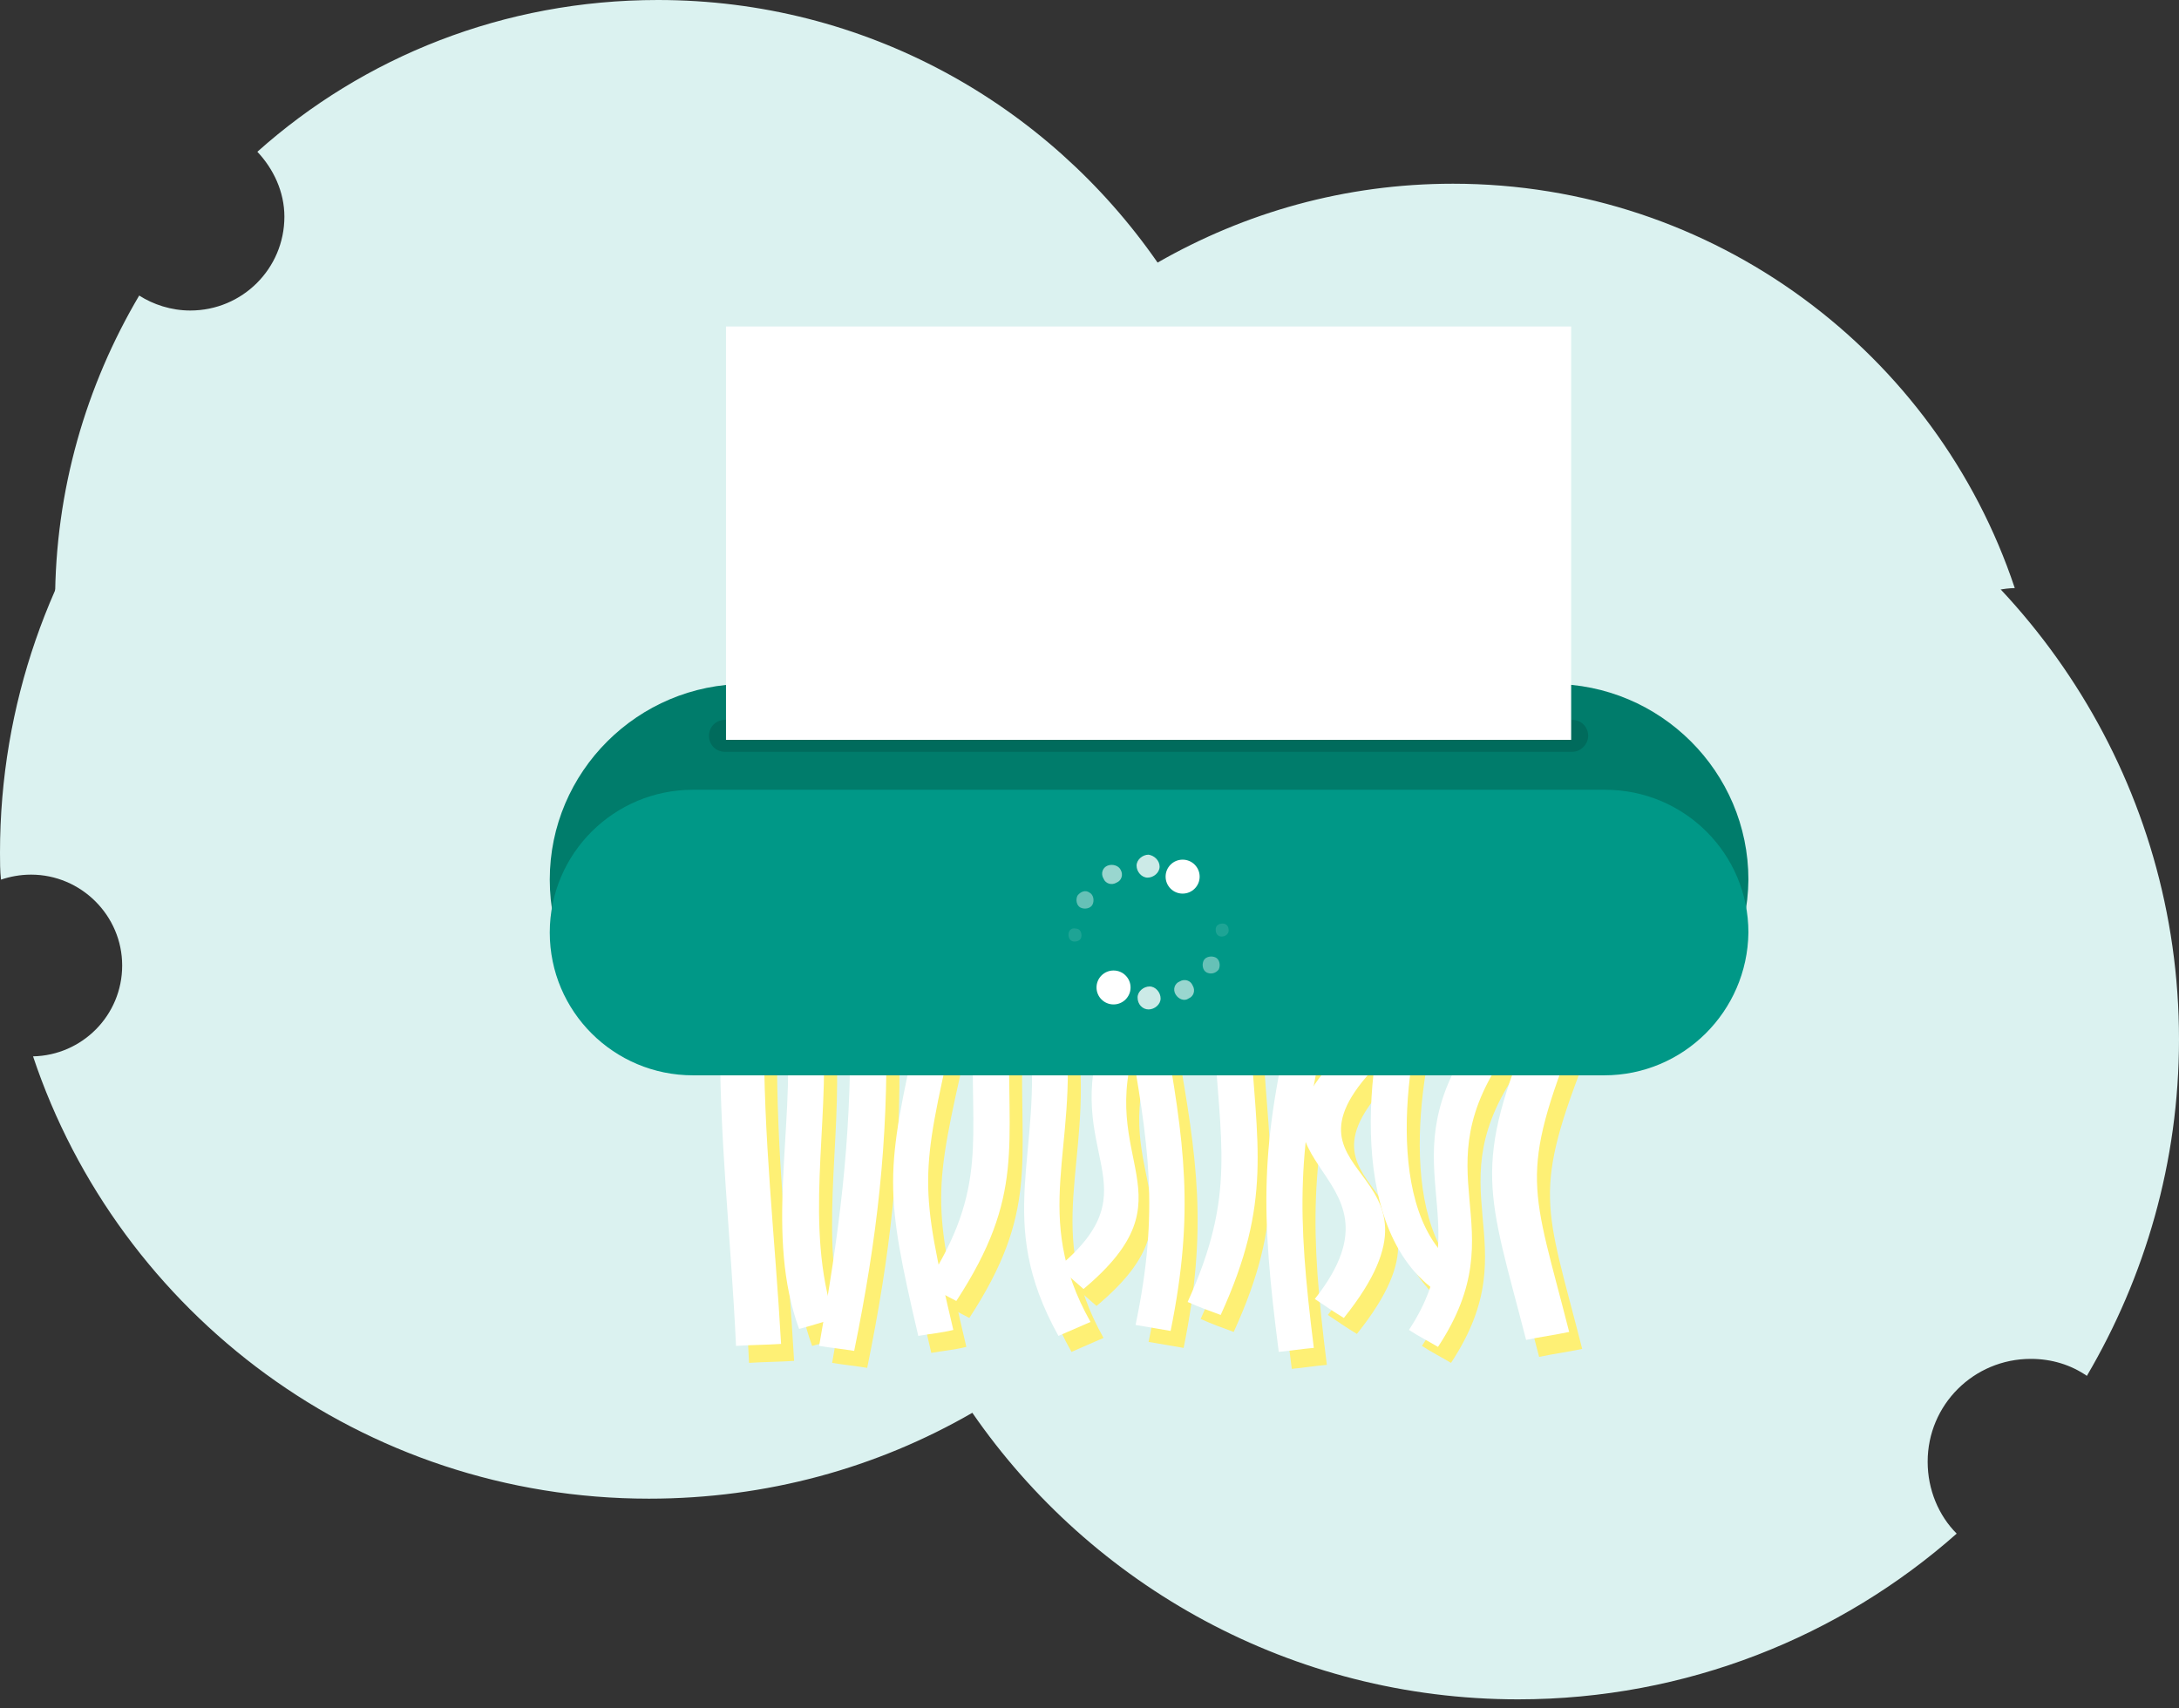 <svg width="250" height="196" viewBox="0 0 250 196" fill="none" xmlns="http://www.w3.org/2000/svg">
<rect x="0" y="0" width="250" height="196" fill="#333333" stroke="none"/>
<g clip-path="url(#clip0)">
<path d="M231.273 86.504C225.988 86.504 221.737 82.265 221.737 76.995C221.737 71.839 225.873 67.6 231.158 67.485C222.197 40.56 196.691 21.082 166.705 21.082C154.297 21.082 142.808 24.405 132.812 30.133C120.175 11.916 99.265 0 75.482 0C57.789 0 41.705 6.531 29.527 17.416C31.365 19.363 32.629 21.998 32.629 24.863C32.629 30.821 27.803 35.633 21.829 35.633C19.646 35.633 17.578 34.946 15.97 33.914C9.88 44.226 6.319 56.257 6.319 69.089C6.319 95.556 21.255 118.586 43.198 130.158H220.473C229.32 118.7 234.605 104.378 234.605 88.796C234.605 87.879 234.605 86.848 234.49 85.932C233.456 86.275 232.422 86.504 231.273 86.504Z" fill="#DBF2F0"/>
<path d="M3.562 100.368C9.306 100.368 14.017 105.066 14.017 110.794C14.017 116.523 9.421 121.106 3.791 121.221C13.672 150.781 41.59 171.978 74.448 171.978C88.005 171.978 100.643 168.426 111.558 162.124C125.23 181.946 148.208 195.007 174.173 195.007C193.474 195.007 211.167 187.789 224.494 175.988C222.426 173.925 221.163 170.946 221.163 167.738C221.163 161.207 226.448 155.937 232.996 155.937C235.409 155.937 237.592 156.624 239.43 157.885C246.094 146.542 250 133.366 250 119.273C250 90.285 233.571 65.079 209.559 52.361H15.395C5.744 65.079 0 80.775 0 97.847C0 98.879 0 99.91 0.115 100.941C1.149 100.597 2.298 100.368 3.562 100.368Z" fill="#DBF2F0"/>
<path d="M84.1 119.961C85.823 119.961 87.547 119.961 89.155 119.961C89.04 132.335 90.419 143.907 91.108 156.167C89.385 156.281 87.662 156.281 85.938 156.396C85.364 144.022 83.985 132.335 84.1 119.961Z" fill="#FEF075"/>
<path d="M91.797 120.076C93.176 119.961 94.555 119.961 95.933 119.961C96.623 131.418 93.751 142.532 97.197 153.302C95.819 153.646 94.555 154.104 93.176 154.448C89.27 143.793 92.602 131.533 91.797 120.076Z" fill="#FEF075"/>
<path d="M99.036 119.961C100.414 119.961 101.793 119.961 103.172 119.846C103.402 133.022 102.138 144.022 99.495 156.969C98.117 156.739 96.853 156.625 95.474 156.396C97.772 143.563 99.151 133.022 99.036 119.961Z" fill="#FEF075"/>
<path d="M106.848 119.731C108.227 120.075 109.491 120.075 110.869 120.304C107.078 136.918 106.963 137.949 110.869 154.562C109.491 154.906 108.112 155.021 106.848 155.25C102.942 138.522 103.057 136.574 106.848 119.731Z" fill="#FEF075"/>
<path d="M113.167 120.075C114.546 120.075 115.924 120.075 117.303 120.075C116.958 133.481 119.141 139.095 111.214 151.24C110.065 150.667 108.916 149.979 107.767 149.407C115.12 138.064 112.822 132.678 113.167 120.075Z" fill="#FEF075"/>
<path d="M119.601 120.075C120.979 119.961 122.358 119.961 123.737 119.846C125.23 133.595 119.715 141.272 126.609 153.531C125.345 154.104 124.196 154.563 122.932 155.135C115.465 141.845 121.209 134.512 119.601 120.075Z" fill="#FEF075"/>
<path d="M128.103 120.19C129.367 120.534 130.746 120.877 132.009 121.107C127.069 135.314 138.673 139.095 125.805 149.865C124.886 149.063 123.852 148.146 122.933 147.344C134.077 137.949 123.163 134.512 128.103 120.19Z" fill="#FEF075"/>
<path d="M130.976 120.19C132.354 119.961 133.618 119.846 134.997 119.617C137.409 133.137 138.558 141.043 135.801 154.677C134.422 154.448 133.158 154.219 131.78 153.99C134.537 140.814 133.273 133.252 130.976 120.19Z" fill="#FEF075"/>
<path d="M140.741 120.075C142.12 119.961 143.498 119.846 144.877 119.846C145.681 133.481 147.52 139.782 141.545 152.844C140.281 152.386 139.018 151.927 137.754 151.354C143.384 138.98 141.545 133.022 140.741 120.075Z" fill="#FEF075"/>
<path d="M149.932 117.555C151.311 117.784 152.574 118.013 153.953 118.357C150.277 133.939 150.277 140.928 152.23 156.625C150.851 156.739 149.472 156.969 148.209 157.083C146.14 141.043 146.026 133.366 149.932 117.555Z" fill="#FEF075"/>
<path d="M157.745 120.648C158.779 121.336 159.813 122.138 160.732 122.825C144.992 137.72 170.268 134.856 155.677 153.073C154.528 152.386 153.379 151.584 152.345 150.896C164.638 135.429 139.477 135.887 157.745 120.648Z" fill="#FEF075"/>
<path d="M161.651 113.659C162.915 114.117 164.293 114.461 165.557 114.92C162.57 123.513 160.042 142.876 169.923 147.917C169.234 148.948 168.429 149.865 167.74 150.896C155.562 144.595 158.204 122.825 161.651 113.659Z" fill="#FEF075"/>
<path d="M170.957 120.419C172.221 120.992 173.37 121.565 174.634 122.138C164.064 136.689 175.782 142.303 166.476 156.396C165.327 155.708 164.179 155.135 163.145 154.448C171.531 141.73 160.272 135.314 170.957 120.419Z" fill="#FEF075"/>
<path d="M182.331 120.305C175.667 137.033 177.276 138.064 181.527 154.792C179.918 155.136 178.195 155.365 176.586 155.708C172.221 138.751 170.268 135.887 177.506 118.93C179.114 119.273 180.723 119.846 182.331 120.305Z" fill="#FEF075"/>
<path d="M82.606 118.013C84.33 118.013 86.053 118.013 87.662 118.013C87.547 130.387 88.925 141.959 89.615 154.219C87.891 154.333 86.168 154.333 84.445 154.448C83.87 142.074 82.492 130.501 82.606 118.013Z" fill="white"/>
<path d="M90.304 118.127C91.683 118.013 93.061 118.013 94.44 118.013C95.129 129.47 92.257 140.584 95.704 151.354C94.325 151.698 93.061 152.156 91.683 152.5C87.776 141.844 91.108 129.699 90.304 118.127Z" fill="white"/>
<path d="M97.542 118.013C98.921 118.013 100.299 118.013 101.678 117.898C101.908 131.074 100.644 142.073 98.002 155.02C96.623 154.791 95.359 154.677 93.981 154.448C96.278 141.615 97.657 131.074 97.542 118.013Z" fill="white"/>
<path d="M105.355 117.784C106.733 118.127 107.997 118.127 109.376 118.357C105.584 134.97 105.469 136.001 109.376 152.615C107.997 152.958 106.618 153.073 105.355 153.302C101.448 136.574 101.563 134.626 105.355 117.784Z" fill="white"/>
<path d="M111.673 118.127C113.052 118.127 114.431 118.127 115.809 118.127C115.465 131.533 117.648 137.147 109.72 149.292C108.571 148.719 107.422 148.032 106.273 147.459C113.511 136.23 111.214 130.731 111.673 118.127Z" fill="white"/>
<path d="M118.107 118.242C119.486 118.127 120.864 118.127 122.243 118.013C123.736 131.762 118.222 139.438 125.115 151.698C123.851 152.271 122.702 152.729 121.439 153.302C113.971 139.897 119.715 132.564 118.107 118.242Z" fill="white"/>
<path d="M126.609 118.242C127.873 118.586 129.252 118.93 130.516 119.159C125.575 133.366 137.179 137.147 124.312 147.917C123.393 147.115 122.359 146.199 121.439 145.397C132.584 136.116 121.669 132.564 126.609 118.242Z" fill="white"/>
<path d="M129.482 118.242C130.861 118.013 132.124 117.898 133.503 117.669C135.916 131.189 137.065 139.095 134.307 152.729C132.929 152.5 131.665 152.271 130.286 152.042C133.043 138.865 131.78 131.303 129.482 118.242Z" fill="white"/>
<path d="M139.247 118.127C140.626 118.013 142.005 117.898 143.383 117.898C144.188 131.532 146.026 137.834 140.052 150.896C138.788 150.437 137.524 149.979 136.26 149.406C141.89 137.032 139.937 131.189 139.247 118.127Z" fill="white"/>
<path d="M148.438 115.606C149.817 115.836 151.081 116.065 152.459 116.408C148.783 131.991 148.783 138.98 150.736 154.677C149.357 154.791 147.979 155.02 146.715 155.135C144.647 139.094 144.532 131.532 148.438 115.606Z" fill="white"/>
<path d="M156.251 118.815C157.285 119.502 158.319 120.304 159.238 120.992C143.498 135.887 168.774 133.022 154.183 151.24C153.034 150.552 151.885 149.75 150.851 149.063C163.145 133.481 137.984 133.939 156.251 118.815Z" fill="white"/>
<path d="M160.157 111.826C161.421 112.284 162.8 112.628 164.063 113.086C161.076 121.679 158.549 141.042 168.429 146.084C167.74 147.115 166.936 148.032 166.246 149.063C154.068 142.646 156.71 120.877 160.157 111.826Z" fill="white"/>
<path d="M169.463 118.585C170.727 119.158 171.876 119.731 173.14 120.304C162.57 134.855 174.289 140.469 164.983 154.562C163.834 153.875 162.685 153.302 161.651 152.614C170.038 139.896 158.779 133.366 169.463 118.585Z" fill="white"/>
<path d="M180.837 118.356C174.174 135.084 175.782 136.116 180.033 152.844C178.425 153.187 176.701 153.416 175.093 153.76C170.727 136.803 168.774 133.939 176.012 116.981C177.62 117.325 179.229 117.898 180.837 118.356Z" fill="white"/>
<path d="M177.964 123.398H85.593C73.185 123.398 63.075 113.315 63.075 100.941C63.075 88.567 73.185 78.484 85.593 78.484H178.079C190.487 78.484 200.598 88.567 200.598 100.941C200.483 113.315 190.372 123.398 177.964 123.398Z" fill="#007C6B"/>
<path d="M184.054 123.398H79.504C70.428 123.398 63.075 116.065 63.075 107.014C63.075 97.962 70.428 90.629 79.504 90.629H184.168C193.245 90.629 200.598 97.962 200.598 107.014C200.483 116.065 193.13 123.398 184.054 123.398Z" fill="#009887"/>
<path d="M180.377 86.276H83.18C82.147 86.276 81.342 85.474 81.342 84.443C81.342 83.411 82.147 82.609 83.18 82.609H180.377C181.411 82.609 182.215 83.411 182.215 84.443C182.215 85.359 181.411 86.276 180.377 86.276Z" fill="#006B5C"/>
<path d="M180.262 37.466H83.295V84.9H180.262V37.466Z" fill="white"/>
<path d="M135.685 102.545C136.764 102.545 137.638 101.673 137.638 100.597C137.638 99.522 136.764 98.649 135.685 98.649C134.606 98.649 133.732 99.522 133.732 100.597C133.732 101.673 134.606 102.545 135.685 102.545Z" fill="white"/>
<path opacity="0.8" d="M133.043 99.452C133.043 100.139 132.354 100.712 131.665 100.712C130.975 100.712 130.401 100.024 130.401 99.337C130.401 98.65 131.09 98.077 131.78 98.077C132.469 98.191 133.043 98.764 133.043 99.452Z" fill="white"/>
<path opacity="0.6" d="M128.562 99.795C128.907 100.368 128.677 101.056 128.103 101.285C127.528 101.628 126.839 101.399 126.609 100.826C126.265 100.254 126.494 99.566 127.069 99.337C127.643 99.108 128.333 99.337 128.562 99.795Z" fill="white"/>
<path opacity="0.4" d="M125.001 102.431C125.46 102.66 125.575 103.347 125.346 103.806C125.116 104.264 124.426 104.378 123.967 104.149C123.507 103.92 123.392 103.233 123.622 102.774C123.967 102.316 124.541 102.087 125.001 102.431Z" fill="white"/>
<path opacity="0.12" d="M123.392 106.555C123.852 106.555 124.081 106.899 124.081 107.357C124.081 107.816 123.737 108.045 123.277 108.045C122.818 108.045 122.588 107.701 122.588 107.243C122.588 106.785 122.933 106.441 123.392 106.555Z" fill="white"/>
<path d="M127.758 115.263C128.837 115.263 129.711 114.391 129.711 113.315C129.711 112.24 128.837 111.368 127.758 111.368C126.68 111.368 125.805 112.24 125.805 113.315C125.805 114.391 126.68 115.263 127.758 115.263Z" fill="white"/>
<path opacity="0.8" d="M130.516 114.461C130.516 113.774 131.205 113.201 131.894 113.201C132.584 113.201 133.158 113.888 133.158 114.576C133.158 115.263 132.469 115.836 131.779 115.836C131.09 115.836 130.516 115.263 130.516 114.461Z" fill="white"/>
<path opacity="0.6" d="M134.881 114.117C134.536 113.544 134.766 112.857 135.34 112.628C135.915 112.284 136.604 112.513 136.834 113.086C137.178 113.659 136.949 114.346 136.374 114.576C135.915 114.919 135.225 114.69 134.881 114.117Z" fill="white"/>
<path opacity="0.4" d="M138.443 111.597C137.983 111.368 137.869 110.68 138.098 110.222C138.328 109.764 139.017 109.649 139.477 109.878C139.937 110.107 140.051 110.795 139.822 111.253C139.477 111.711 138.903 111.826 138.443 111.597Z" fill="white"/>
<path opacity="0.12" d="M140.165 107.472C139.706 107.472 139.476 107.128 139.476 106.67C139.476 106.212 139.821 105.982 140.28 105.982C140.74 105.982 140.97 106.326 140.97 106.784C140.97 107.128 140.625 107.472 140.165 107.472Z" fill="white"/>
</g>
<defs>
<clipPath id="clip0">
<rect width="250" height="195.122" fill="white"/>
</clipPath>
</defs>
</svg>
